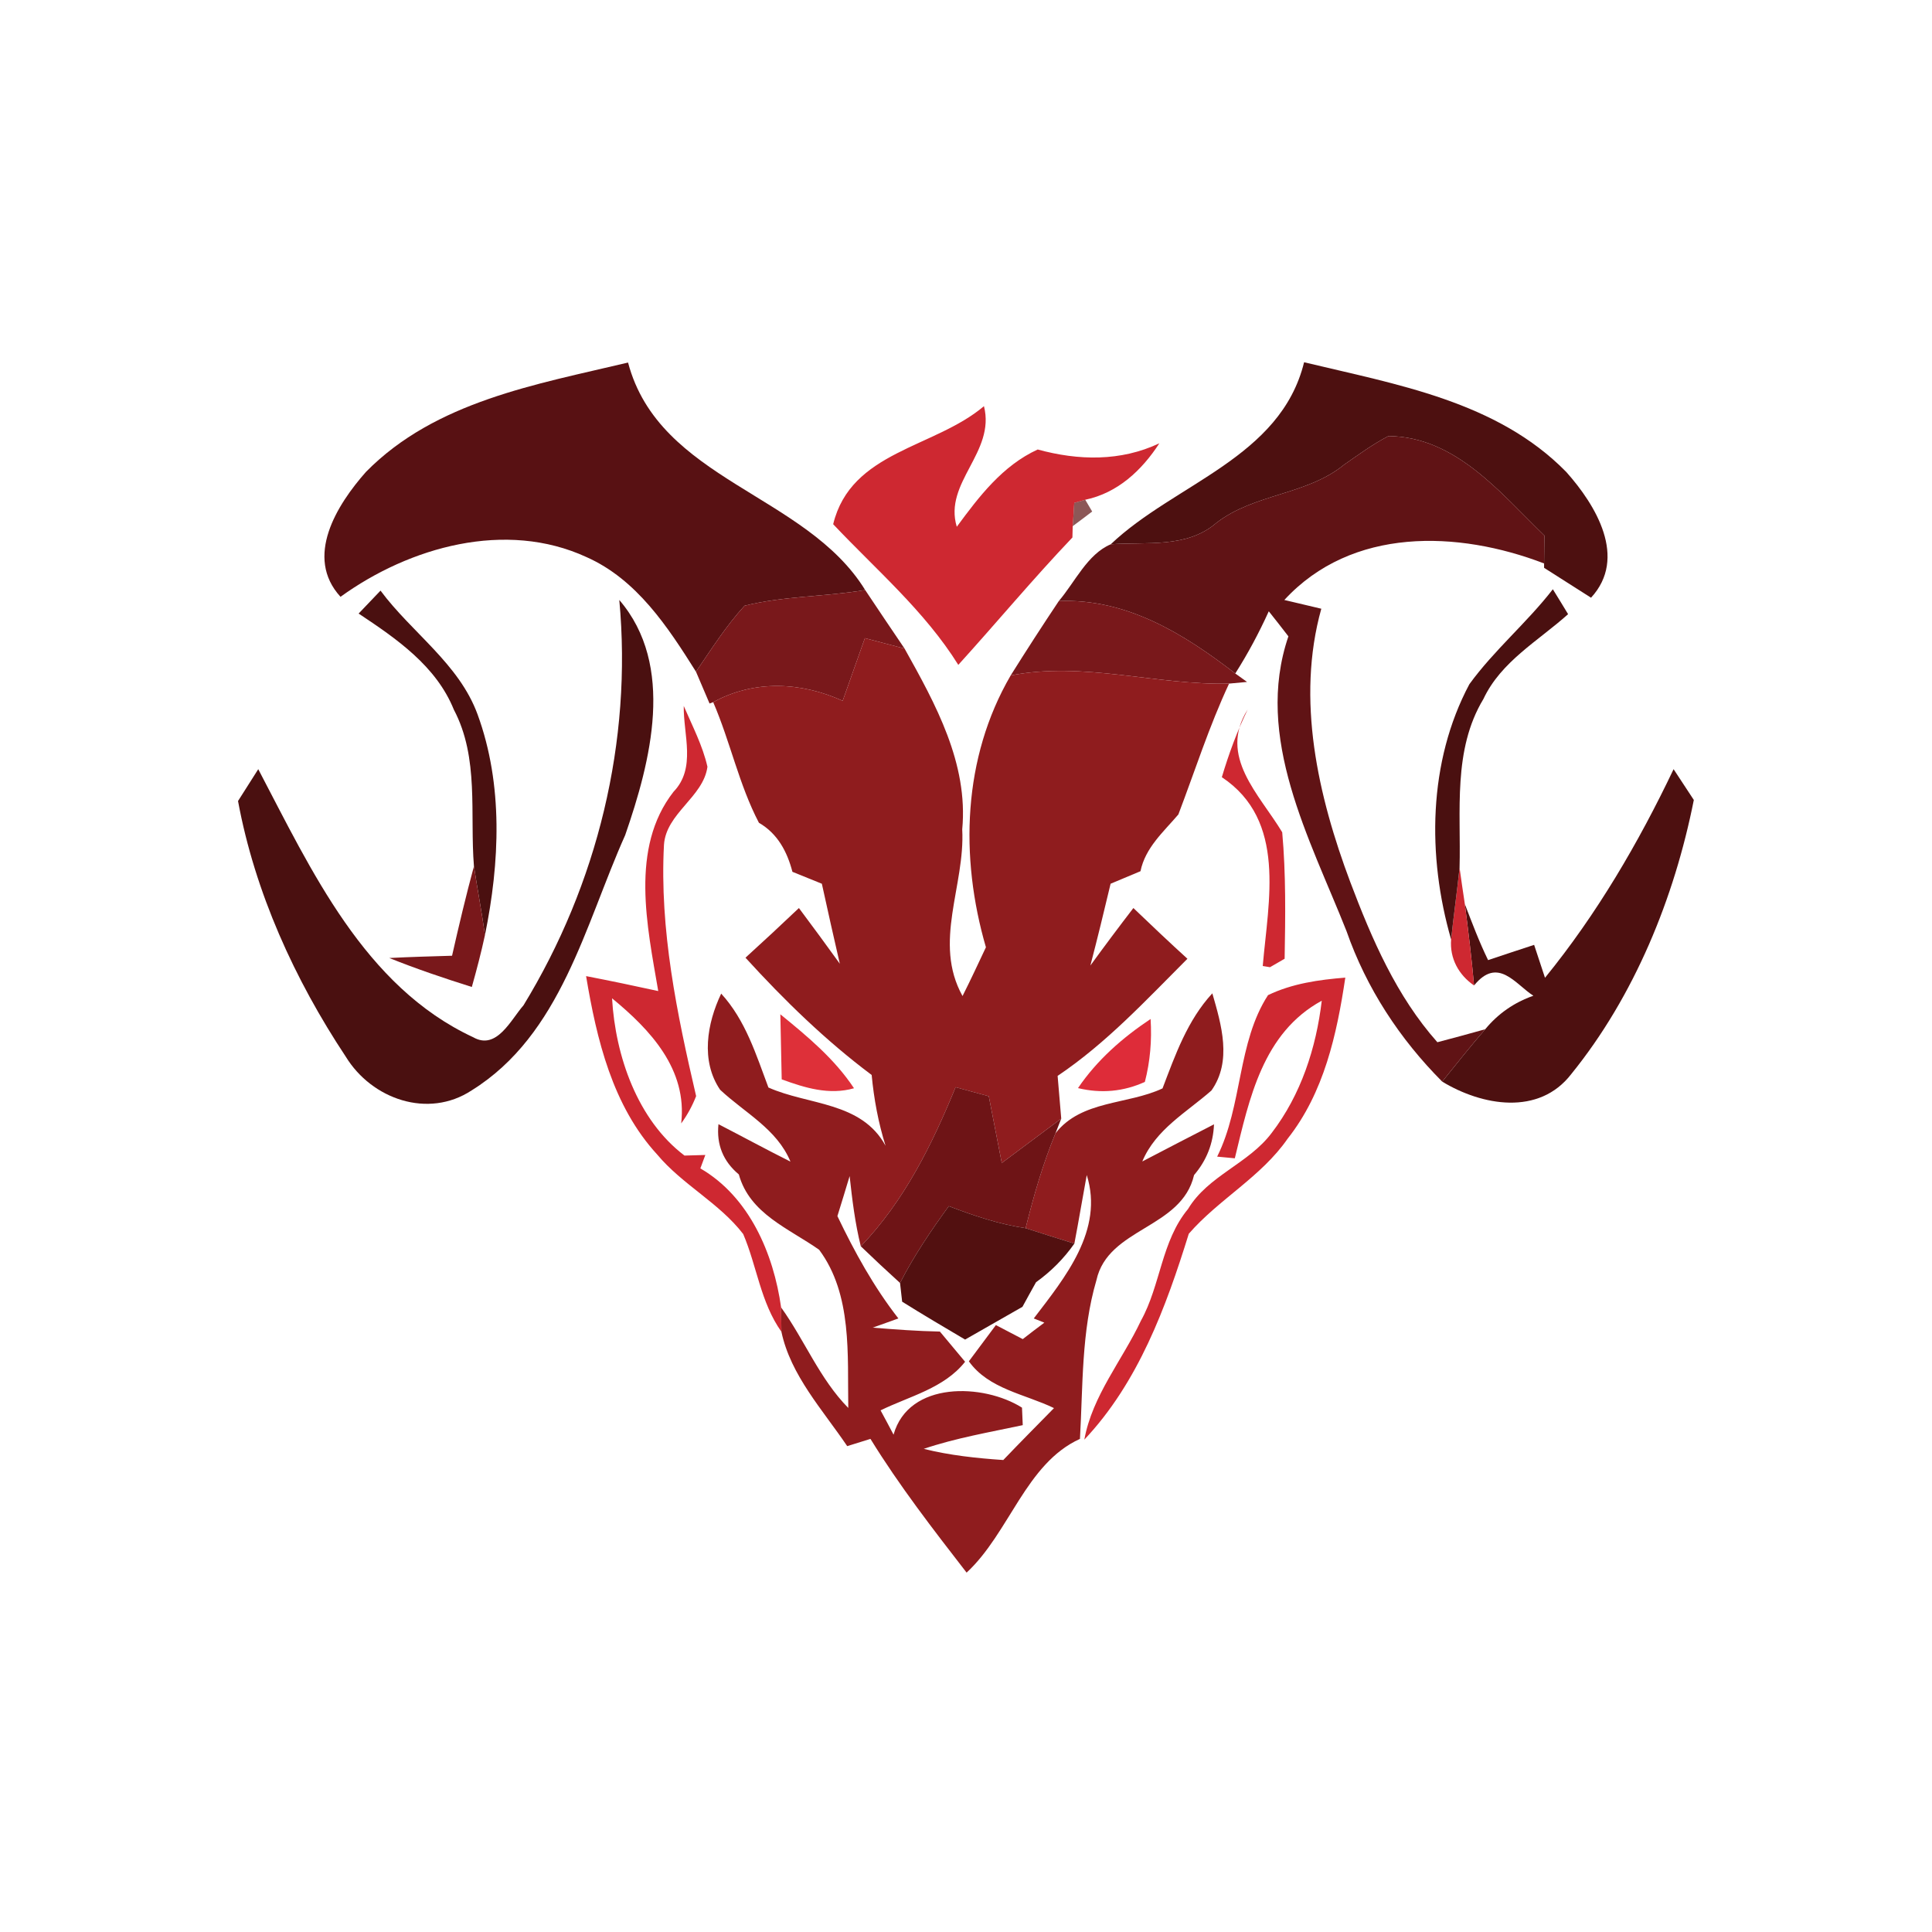<svg width="128pt" height="128pt" viewBox="0 0 128 128" xmlns="http://www.w3.org/2000/svg">
    <path fill="#581113" d="M24.25 31.26c4.6-4.67 11.27-5.79 17.36-7.24 2.07 7.82 11.77 8.68 15.71 15.07-2.65.45-5.38.39-7.99 1.04-1.23 1.34-2.2 2.88-3.22 4.37-1.87-2.97-3.92-6.11-7.25-7.59-5.35-2.47-11.72-.68-16.3 2.63-2.41-2.63-.25-6.09 1.69-8.28z"/>
    <g fill="#4d1010">
        <path d="M86.4 24c6.1 1.47 12.78 2.58 17.37 7.27 1.97 2.21 4.07 5.69 1.64 8.33-1.03-.66-2.07-1.32-3.11-1.98v-.29c.01-.46.02-1.39.02-1.85-2.93-2.83-5.87-6.54-10.33-6.59-1.04.54-1.98 1.23-2.93 1.89-2.48 2.03-5.96 1.91-8.48 3.87-1.95 1.68-4.62 1.24-6.99 1.41C77.83 32.03 84.84 30.34 86.4 24zM102.36 64.78c3.43-4.21 6.19-8.93 8.52-13.82.34.51 1.01 1.53 1.34 2.04-1.29 6.49-3.93 12.99-8.12 18.16-2.14 2.78-5.91 2.1-8.55.5.94-1.17 1.87-2.34 2.85-3.47.85-1.03 1.91-1.77 3.19-2.22-1.19-.76-2.35-2.63-3.93-.68-.16-1.8-.38-3.6-.61-5.39.48 1.25.95 2.5 1.54 3.71.76-.26 2.29-.76 3.05-1.01.18.54.54 1.64.72 2.18z"/>
    </g>
    <g fill="#ce2831">
        <path d="M55.2 34.73c1.18-4.85 6.69-5.03 9.99-7.82.78 3.06-2.69 5.06-1.8 7.99 1.48-2.01 3.03-4.05 5.36-5.12 2.7.74 5.5.8 8.06-.41-1.16 1.79-2.76 3.29-4.91 3.74l-.73.21c-.02.39-.07 1.15-.1 1.54l-.02.75c-2.61 2.74-5.02 5.64-7.56 8.44-2.22-3.56-5.44-6.3-8.29-9.32zM45.3 46.77c.57 1.33 1.25 2.62 1.57 4.03-.27 2.01-2.74 3.07-2.88 5.17-.3 5.62.86 11.2 2.13 16.65-.25.64-.58 1.25-.99 1.81.42-3.59-2.05-6.21-4.58-8.29.22 3.82 1.68 8.06 4.8 10.42l1.38-.04-.33.89c3.24 1.88 4.85 5.64 5.35 9.21 0 .4.01 1.21.02 1.61-1.38-1.94-1.62-4.34-2.53-6.47-1.58-2.06-4.03-3.27-5.7-5.27-2.96-3.22-4.01-7.63-4.71-11.82 1.6.31 3.19.64 4.78.99-.73-4.29-1.89-9.48 1.01-13.2 1.52-1.57.65-3.77.68-5.69zM80.95 51.49c.46-1.54 1.01-3.04 1.71-4.48-1.96 3.11.77 5.6 2.29 8.13.25 2.78.21 5.59.16 8.38-.24.14-.73.42-.97.56l-.48-.08c.37-4.33 1.6-9.64-2.71-12.51zM96.14 62.24c.17-1.59.39-3.16.56-4.75.08.61.26 1.81.35 2.41.23 1.79.45 3.59.61 5.39-1.02-.7-1.62-1.79-1.52-3.05zM84.01 65.93c1.6-.77 3.37-1.02 5.12-1.16-.56 3.76-1.41 7.62-3.82 10.67-1.75 2.53-4.56 4.01-6.55 6.3-1.51 4.87-3.35 9.86-6.92 13.64.53-2.92 2.51-5.25 3.75-7.88 1.31-2.36 1.35-5.27 3.12-7.4 1.33-2.22 4.02-3 5.55-5.05 1.93-2.52 2.94-5.62 3.31-8.75-3.91 2.13-4.8 6.49-5.76 10.44l-1.17-.11c1.69-3.39 1.33-7.56 3.37-10.7z"/>
    </g>
    <path fill="#601315" d="M89.06 30.78c.95-.66 1.89-1.35 2.93-1.89 4.46.05 7.4 3.76 10.33 6.59 0 .46-.01 1.39-.02 1.85-5.71-2.19-12.74-2.43-17.21 2.42.61.15 1.84.43 2.45.58-1.68 6.01-.22 12.41 1.92 18.11 1.43 3.78 3.06 7.56 5.77 10.61 1.06-.28 2.11-.56 3.17-.86-.98 1.13-1.91 2.3-2.85 3.47-2.82-2.83-5.02-6.19-6.34-9.97-2.42-6.12-6.14-12.82-3.85-19.53-.43-.56-.86-1.11-1.3-1.66-.65 1.43-1.38 2.8-2.22 4.12-3.41-2.63-7.2-4.98-11.69-4.8 1.08-1.27 1.89-3.1 3.44-3.76 2.37-.17 5.04.27 6.99-1.41 2.52-1.96 6-1.84 8.48-3.87z"/>
    <path fill="#621919" opacity=".73" d="M71.17 33.32l.73-.21.46.78c-.32.24-.96.73-1.29.97.03-.39.08-1.15.1-1.54z"/>
    <g fill="#4a1010">
        <path d="M25.21 39.13c2.07 2.79 5.2 4.84 6.43 8.2 1.71 4.67 1.47 9.82.49 14.62-.21-1.52-.5-3.04-.73-4.56-.28-3.46.36-7.17-1.33-10.37-1.17-2.9-3.81-4.71-6.31-6.37.36-.38 1.09-1.14 1.45-1.52zM97.35 45.33c1.64-2.26 3.82-4.08 5.53-6.29.26.41.76 1.24 1.01 1.65-1.97 1.77-4.44 3.13-5.61 5.62-2.04 3.38-1.48 7.43-1.58 11.18-.17 1.59-.39 3.16-.56 4.75-1.59-5.5-1.53-11.77 1.21-16.91z"/>
        <path d="M41.03 39.75c3.73 4.34 2.08 10.7.39 15.58-2.67 5.96-4.24 13.22-10.17 16.91-2.89 1.9-6.62.58-8.34-2.23-3.39-5.11-6.02-10.89-7.14-16.94.33-.52 1-1.58 1.34-2.11 3.51 6.68 7.02 14.4 14.24 17.76 1.56.89 2.5-1.17 3.33-2.11 4.9-8.02 7.22-17.49 6.35-26.86z"/>
    </g>
    <g fill="#79181b">
        <path d="M49.33 40.13c2.61-.65 5.34-.59 7.99-1.04.86 1.3 1.74 2.59 2.61 3.88-.87-.23-1.75-.46-2.63-.69-.49 1.39-.98 2.77-1.47 4.15-2.77-1.25-5.86-1.4-8.58.09l-.24.09c-.3-.71-.6-1.41-.9-2.11 1.02-1.49 1.99-3.03 3.22-4.37zM70.15 39.82c4.49-.18 8.28 2.17 11.69 4.8l.78.56-1.19.11c-4.84.12-9.62-1.49-14.47-.54 1.04-1.66 2.1-3.3 3.19-4.93zM31.4 57.39c.23 1.52.52 3.04.73 4.56-.25 1.16-.55 2.3-.87 3.44-1.84-.58-3.68-1.2-5.47-1.92 1.39-.07 2.77-.11 4.16-.15.45-1.99.92-3.97 1.45-5.93z"/>
    </g>
    <path fill="#8f1c1e" d="M57.3 42.28c.88.23 1.76.46 2.63.69 2.05 3.67 4.23 7.61 3.82 11.98.2 3.73-1.96 7.48.02 11.04.54-1.07 1.04-2.15 1.55-3.23-1.74-5.98-1.54-12.55 1.64-18.01 4.85-.95 9.63.66 14.47.54-1.32 2.82-2.26 5.78-3.36 8.67-.99 1.16-2.19 2.2-2.51 3.76-.5.21-1.49.62-1.98.83-.43 1.81-.87 3.62-1.34 5.42.93-1.28 1.88-2.55 2.85-3.81 1.18 1.13 2.37 2.26 3.58 3.36-2.74 2.74-5.36 5.58-8.6 7.76l.24 2.83c-1.31.98-2.63 1.96-3.94 2.94-.29-1.47-.57-2.95-.86-4.42l-2.2-.6c-1.56 3.81-3.4 7.54-6.28 10.54-.38-1.53-.57-3.09-.74-4.65-.26.89-.54 1.76-.81 2.65 1.14 2.38 2.41 4.69 4.04 6.78l-1.7.61c1.48.12 2.96.23 4.45.26.42.5 1.25 1.5 1.67 2-1.39 1.76-3.68 2.28-5.6 3.22.29.54.58 1.07.86 1.61 1-3.57 5.96-3.4 8.51-1.79.01.29.04.87.05 1.16-2.2.47-4.43.85-6.56 1.57 1.72.43 3.5.62 5.27.74 1.11-1.16 2.24-2.3 3.36-3.44-1.92-.93-4.33-1.26-5.64-3.1.45-.6 1.34-1.8 1.79-2.4.44.23 1.33.69 1.78.93.35-.28 1.07-.82 1.43-1.09l-.7-.28c2.07-2.71 4.66-5.85 3.51-9.5-.28 1.51-.53 3.03-.82 4.54-.81-.25-2.43-.76-3.23-1.02.53-2.13 1.14-4.26 1.98-6.29 1.72-2.2 4.77-1.88 7.09-2.97.85-2.23 1.65-4.51 3.3-6.3.6 2.08 1.32 4.49-.06 6.44-1.65 1.45-3.69 2.57-4.58 4.7 1.58-.82 3.16-1.65 4.75-2.46-.05 1.27-.49 2.39-1.32 3.36-.83 3.57-5.7 3.47-6.47 6.97-1 3.4-.89 7-1.09 10.51-3.59 1.63-4.67 6.23-7.51 8.86-2.23-2.88-4.46-5.76-6.37-8.86-.39.12-1.16.36-1.54.48-1.62-2.4-3.75-4.69-4.36-7.58-.01-.4-.02-1.21-.02-1.61 1.56 2.17 2.55 4.73 4.45 6.66-.06-3.5.28-7.51-1.93-10.48-2-1.41-4.6-2.38-5.32-4.99-1.04-.87-1.49-1.98-1.35-3.33 1.59.82 3.17 1.68 4.77 2.48-.9-2.17-3.03-3.23-4.66-4.76-1.3-1.91-.87-4.4.07-6.37 1.62 1.77 2.31 4.04 3.13 6.22 2.64 1.18 6.16.92 7.76 3.86-.48-1.53-.77-3.1-.92-4.69-3.06-2.29-5.79-4.95-8.36-7.77 1.19-1.08 2.37-2.18 3.54-3.29.91 1.22 1.82 2.45 2.71 3.69-.41-1.76-.8-3.53-1.19-5.3-.49-.2-1.46-.59-1.95-.79-.35-1.34-.98-2.53-2.22-3.25-1.32-2.52-1.9-5.38-3.03-7.99 2.72-1.49 5.81-1.34 8.58-.09.49-1.38.98-2.76 1.47-4.15z"/>
    <path fill="#de3039" d="M51.7 67.2c1.79 1.46 3.59 2.95 4.88 4.9-1.65.47-3.26-.03-4.79-.59-.02-1.07-.07-3.23-.09-4.31z"/>
    <path fill="#de2c39" d="M71.42 72.09c1.26-1.86 2.95-3.34 4.81-4.58.09 1.43-.03 2.82-.38 4.17-1.41.64-2.89.78-4.43.41z"/>
    <path fill="#6e1416" d="M63.31 72.03l2.2.6c.29 1.47.57 2.95.86 4.42 1.31-.98 2.63-1.96 3.94-2.94l-.38.97c-.84 2.03-1.45 4.16-1.98 6.29-1.76-.26-3.44-.83-5.09-1.46-1.18 1.62-2.31 3.29-3.23 5.09-.88-.8-1.75-1.61-2.6-2.43 2.88-3 4.72-6.73 6.28-10.54z"/>
    <path fill="#ff4142" d="M46.36 75.09c.32.3.32.3 0 0z"/>
    <path fill="#521010" d="M59.63 85c.92-1.8 2.05-3.47 3.23-5.09 1.65.63 3.33 1.2 5.09 1.46.8.26 2.42.77 3.23 1.02-.7 1-1.55 1.85-2.54 2.56-.23.41-.68 1.22-.9 1.63-1.27.73-2.54 1.45-3.8 2.17-1.4-.83-2.8-1.65-4.17-2.51-.03-.31-.1-.93-.14-1.24z"/>
</svg>
